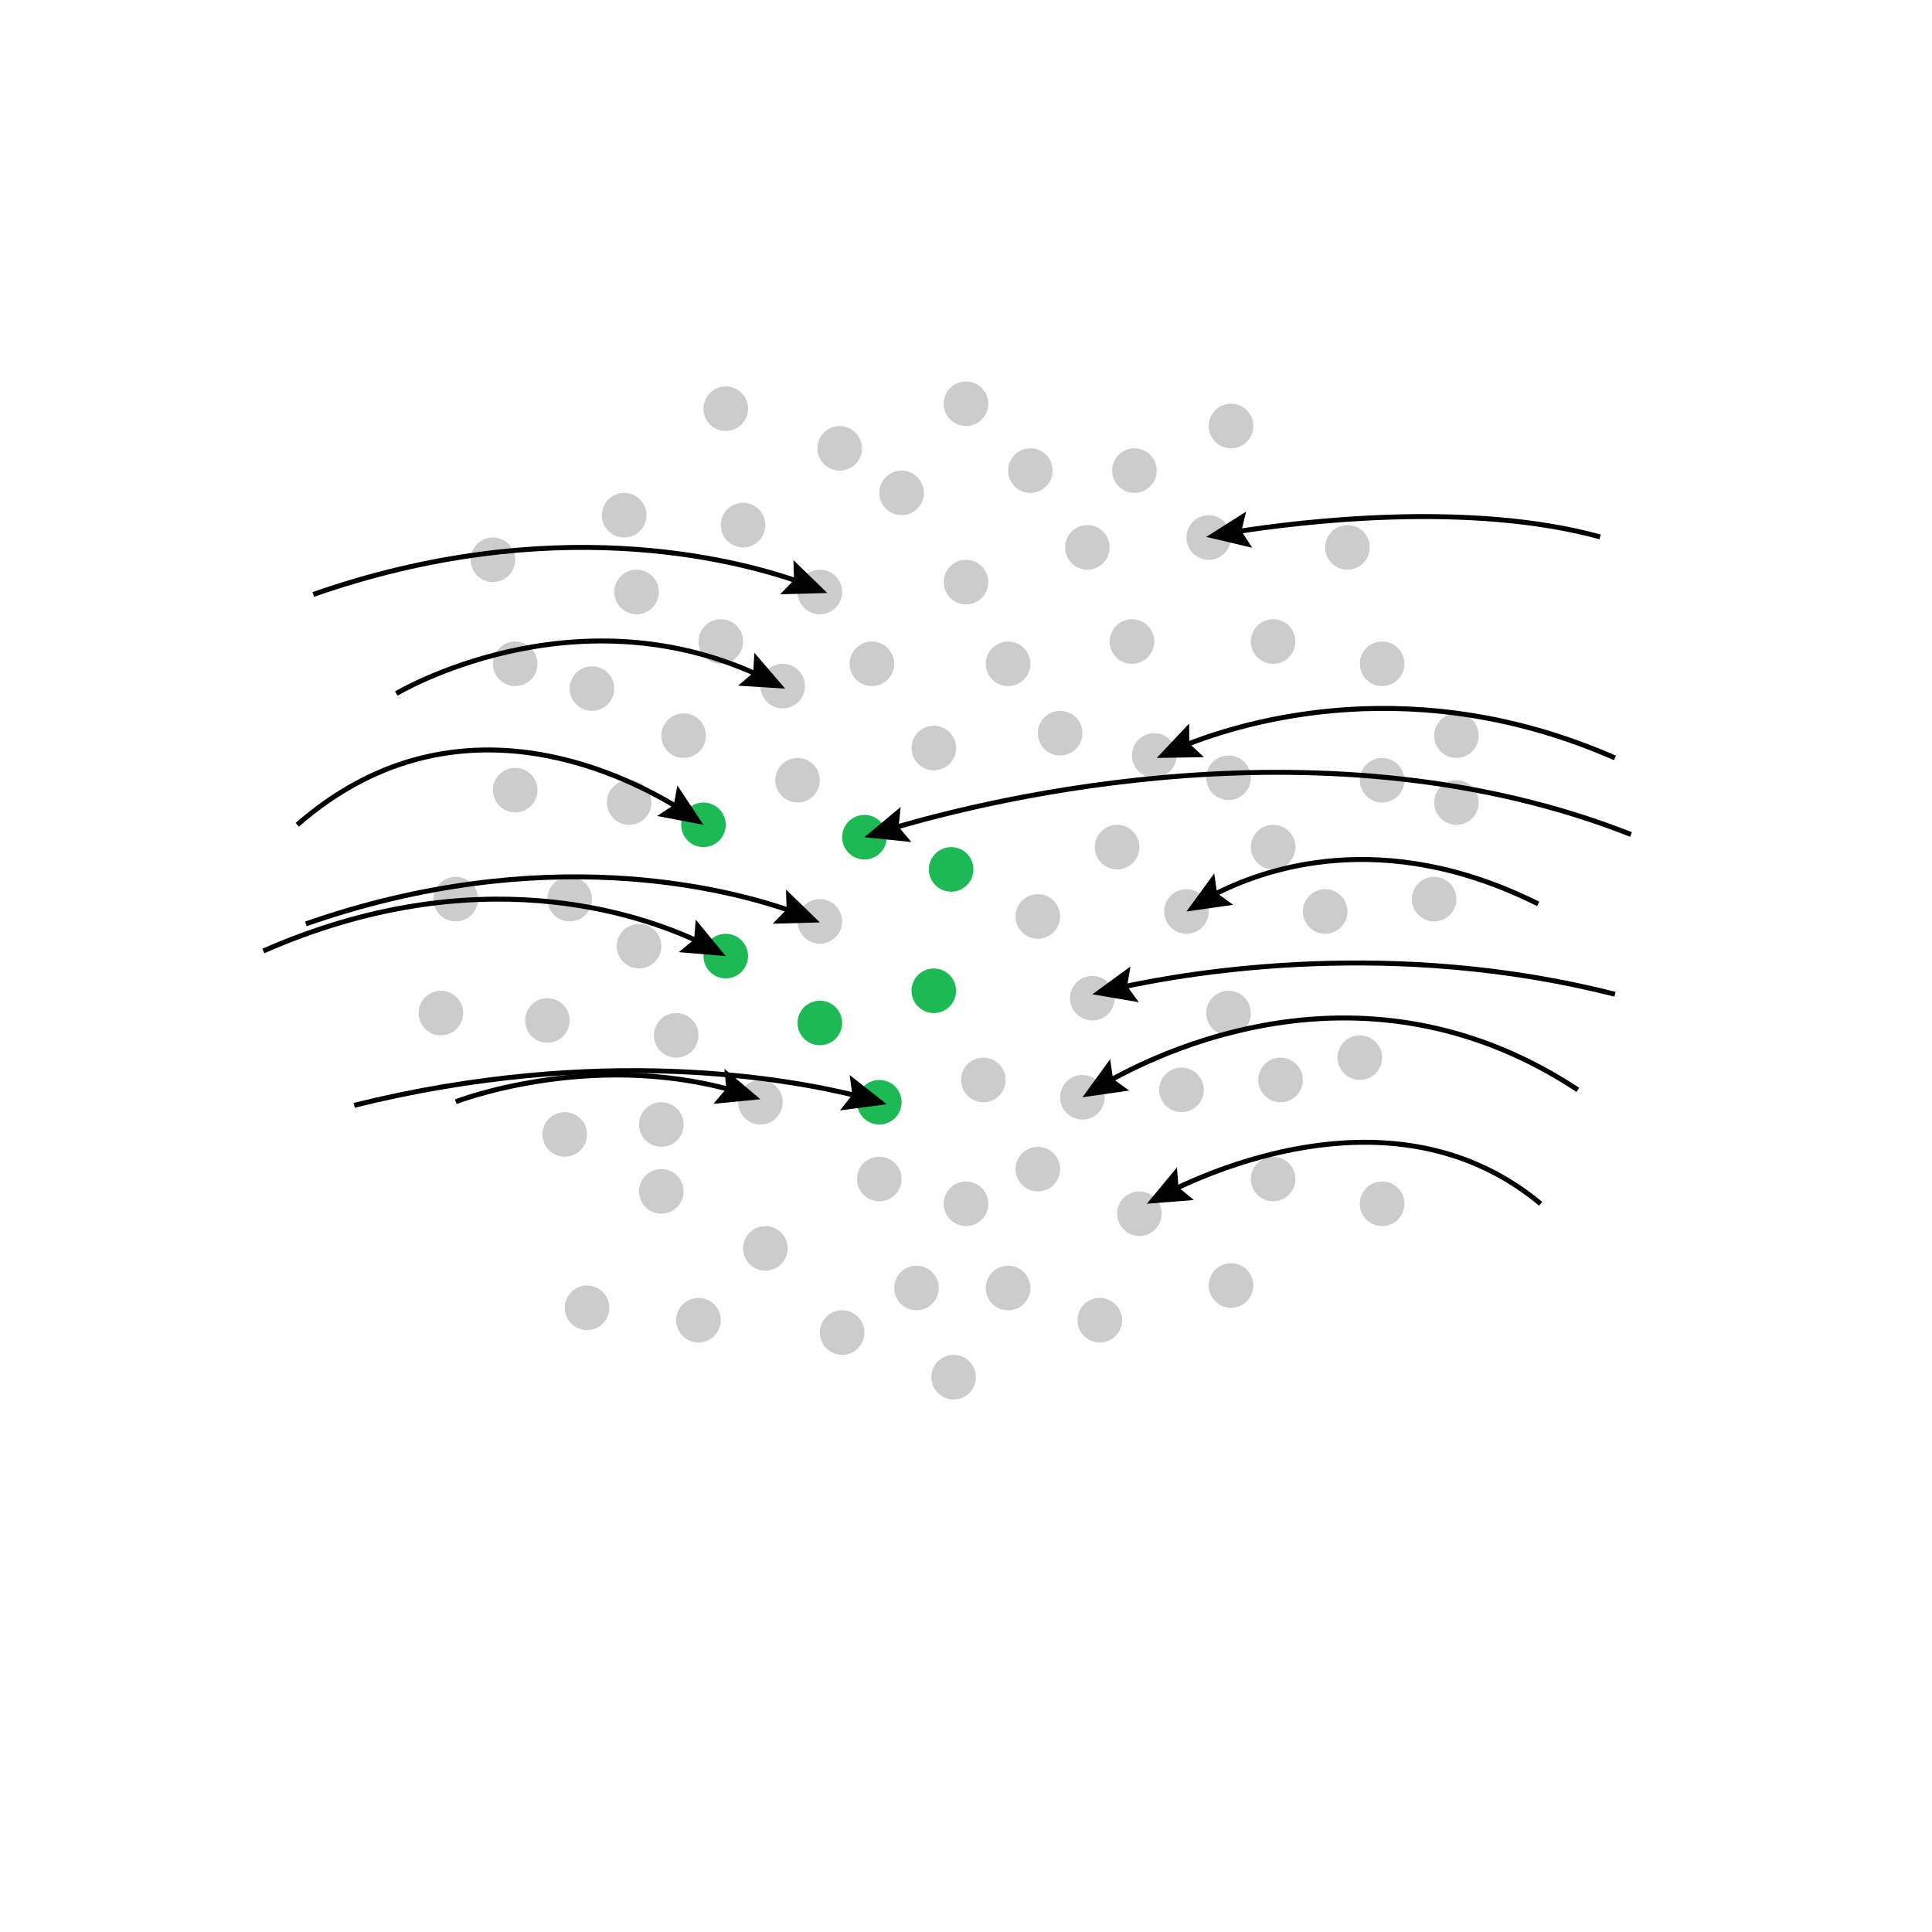 <?xml version="1.0" encoding="utf-8"?>
<!-- Generator: Adobe Illustrator 28.3.0, SVG Export Plug-In . SVG Version: 6.00 Build 0)  -->
<svg version="1.2" baseProfile="tiny" id="g-blonde-Artboard_1-interactions-img" xmlns="http://www.w3.org/2000/svg" xmlns:xlink="http://www.w3.org/1999/xlink"
	 x="0px" y="0px" viewBox="0 0 780 780" overflow="visible" xml:space="preserve">
<g>
	<g id="spotify_00000013895065244280577280000008349909230542307518_">
		<circle id="Paul_McCartney_00000091725920464344092320000016838512018304871611_" fill="#1DB954" cx="284" cy="333" r="9"/>
		<circle id="Frank_Ocean_00000068652025122349520290000001636470668690823589_" fill="#1DB954" cx="384" cy="351" r="9"/>
		<circle id="John_Lennon_00000099628602440165761270000014038670723853474951_" fill="#1DB954" cx="293" cy="386" r="9"/>
		<circle id="Michael_Uzowuru_00000034809728958049742310000004348540830116958881_" fill="#1DB954" cx="377" cy="400" r="9"/>
		<circle id="Pharrell_Williams_00000140733254512535855860000014072221326082274493_" fill="#1DB954" cx="331" cy="413" r="9"/>
		<circle id="Buddy_Ross_00000066480568626175445730000014912669495988616071_" fill="#1DB954" cx="349" cy="338" r="9"/>
		<circle id="Rostam_Batmanglij_00000013915230845546926320000003622088629365745547_" fill="#1DB954" cx="355" cy="445" r="9"/>
	</g>
	<g id="base_00000054981268329971223840000007480976747036961455_">
		<circle fill="#CCCCCC" cx="458" cy="190" r="9"/>
		<circle fill="#CCCCCC" cx="252" cy="208" r="9"/>
		<circle fill="#CCCCCC" cx="199" cy="226" r="9"/>
		<circle fill="#CCCCCC" cx="257" cy="239" r="9"/>
		<circle fill="#CCCCCC" cx="300" cy="212" r="9"/>
		<circle id="Amber_Coffmann_00000156578752319146692330000015191570214341376387_" fill="#CCCCCC" cx="331" cy="239" r="9"/>
		<circle fill="#CCCCCC" cx="239" cy="278" r="9"/>
		<circle fill="#CCCCCC" cx="291" cy="259" r="9"/>
		<circle fill="#CCCCCC" cx="276" cy="297" r="9"/>
		<circle id="Kanye_West_00000030458622974147986120000008691565055156944281_" fill="#CCCCCC" cx="316" cy="277" r="9"/>
		<circle fill="#CCCCCC" cx="352" cy="268" r="9"/>
		<circle id="Jon_Brion_00000056389653162766631550000011053654754346178731_" fill="#CCCCCC" cx="377" cy="302" r="9"/>
		<circle fill="#CCCCCC" cx="254" cy="324" r="9"/>
		<circle id="Francis_Starlite_00000113313471474484899310000000348233491664612029_" fill="#CCCCCC" cx="322" cy="315" r="9"/>
		<circle fill="#CCCCCC" cx="208" cy="268" r="9"/>
		<circle fill="#CCCCCC" cx="208" cy="319" r="9"/>
		<circle id="James_Blake_00000088853715013036459550000005382834553456348314_" fill="#CCCCCC" cx="331" cy="372" r="9"/>
		<circle id="Sebastian_Akchot√©_00000055706355546134481130000005229182299928705713_" fill="#CCCCCC" cx="428" cy="296" r="9"/>
		<circle fill="#CCCCCC" cx="178" cy="409" r="9"/>
		<circle fill="#CCCCCC" cx="184" cy="363" r="9"/>
		<circle fill="#CCCCCC" cx="221" cy="412" r="9"/>
		<circle fill="#CCCCCC" cx="230" cy="363" r="9"/>
		<circle fill="#CCCCCC" cx="273" cy="418" r="9"/>
		<circle fill="#CCCCCC" cx="228" cy="458" r="9"/>
		<circle fill="#CCCCCC" cx="267" cy="454" r="9"/>
		<circle fill="#CCCCCC" cx="267" cy="481" r="9"/>
		<circle fill="#CCCCCC" cx="258" cy="382" r="9"/>
		<circle fill="#CCCCCC" cx="355" cy="476" r="9"/>
		<circle id="Joe_Thornalley_00000178920406922112430990000010108274657094058909_" fill="#CCCCCC" cx="441" cy="403" r="9"/>
		<circle fill="#CCCCCC" cx="309" cy="504" r="9"/>
		<circle fill="#CCCCCC" cx="237" cy="528" r="9"/>
		<circle id="Beyonc√©_00000053542486959625750660000000198659107180647061_" fill="#CCCCCC" cx="307" cy="445" r="9"/>
		<circle fill="#CCCCCC" cx="340" cy="538" r="9"/>
		<circle fill="#CCCCCC" cx="370" cy="520" r="9"/>
		<circle fill="#CCCCCC" cx="385" cy="556" r="9"/>
		<circle fill="#CCCCCC" cx="390" cy="235" r="9"/>
		<circle fill="#CCCCCC" cx="439" cy="221" r="9"/>
		<circle fill="#CCCCCC" cx="407" cy="268" r="9"/>
		<circle fill="#CCCCCC" cx="364" cy="199" r="9"/>
		<circle fill="#CCCCCC" cx="416" cy="190" r="9"/>
		<circle fill="#CCCCCC" cx="339" cy="181" r="9"/>
		<circle id="Stevie_Wonder_00000009592404807135523850000006730318771821726142_" fill="#CCCCCC" cx="488" cy="217" r="9"/>
		<circle fill="#CCCCCC" cx="390" cy="163" r="9"/>
		<circle fill="#CCCCCC" cx="514" cy="259" r="9"/>
		<circle fill="#CCCCCC" cx="497" cy="172" r="9"/>
		<circle fill="#CCCCCC" cx="544" cy="221" r="9"/>
		<circle fill="#CCCCCC" cx="558" cy="268" r="9"/>
		<circle fill="#CCCCCC" cx="558" cy="315" r="9"/>
		<circle fill="#CCCCCC" cx="588" cy="297" r="9"/>
		<circle fill="#CCCCCC" cx="588" cy="324" r="9"/>
		<circle id="Alex_G_00000113337363452306494960000017709669498693515699_" fill="#CCCCCC" cx="466" cy="305" r="9"/>
		<circle fill="#CCCCCC" cx="457" cy="259" r="9"/>
		<circle fill="#CCCCCC" cx="496" cy="314" r="9"/>
		<circle fill="#CCCCCC" cx="579" cy="363" r="9"/>
		<circle id="Om_x27_Mas_Keith_00000142882941451359147440000014382744767734650262_" fill="#CCCCCC" cx="451" cy="342" r="9"/>
		<circle id="Malay_Ho_00000178206854424510395020000005904686824441393830_" fill="#CCCCCC" cx="419" cy="370" r="9"/>
		<circle id="Christophe_Chassol_00000165217211929429537180000005046323456108529041_" fill="#CCCCCC" cx="397" cy="436" r="9"/>
		<circle fill="#CCCCCC" cx="419" cy="472" r="9"/>
		<circle id="Andr√©_3000_00000159455708696221038170000016671674368242251667_" fill="#CCCCCC" cx="479" cy="368" r="9"/>
		<circle fill="#CCCCCC" cx="477" cy="440" r="9"/>
		<circle fill="#CCCCCC" cx="460" cy="490" r="9"/>
		<circle fill="#CCCCCC" cx="535" cy="368" r="9"/>
		<circle fill="#CCCCCC" cx="496" cy="409" r="9"/>
		<circle fill="#CCCCCC" cx="549" cy="427" r="9"/>
		<circle fill="#CCCCCC" cx="514" cy="342" r="9"/>
		<circle fill="#CCCCCC" cx="558" cy="486" r="9"/>
		<circle fill="#CCCCCC" cx="514" cy="476" r="9"/>
		
			<circle id="Tyler_x2C__the_Creator_00000088100649245714224870000005310325317875668129_" fill="#CCCCCC" cx="437" cy="443" r="9"/>
		<circle fill="#CCCCCC" cx="390" cy="486" r="9"/>
		<circle fill="#CCCCCC" cx="407" cy="520" r="9"/>
		<circle fill="#CCCCCC" cx="497" cy="519" r="9"/>
		<circle fill="#CCCCCC" cx="444" cy="533" r="9"/>
		<circle fill="#CCCCCC" cx="517" cy="436" r="9"/>
		<circle fill="#CCCCCC" cx="293" cy="165" r="9"/>
		<circle fill="#CCCCCC" cx="282" cy="533" r="9"/>
	</g>
	<g id="alist_00000121980928475354516870000016216965826285560506_">
		<g>
			<path fill="none" stroke="#000000" stroke-width="2" stroke-miterlimit="10" d="M447.17,436.75
				c27.674-15.54,107.775-50.917,189.83,3.25"/>
			<g>
				<polygon points="455.86,440.279 449.341,435.56 448.212,427.593 437,443 				"/>
			</g>
		</g>
		<g>
			<path fill="none" stroke="#000000" stroke-width="2" stroke-miterlimit="10" d="M160,280c0,0,70.579-42.347,146.354-7.403"/>
			<g>
				<polygon points="297.982,276.834 304.095,271.601 304.572,263.568 317,278.012 				"/>
			</g>
		</g>
		<g>
			<path fill="none" stroke="#000000" stroke-width="2" stroke-miterlimit="10" d="M184,444.8c0,0,53.423-20.821,111.625-4.644"/>
			<g>
				<polygon points="288.036,445.643 293.241,439.506 292.437,431.5 307,443.788 				"/>
			</g>
		</g>
		<g>
			<path fill="none" stroke="#000000" stroke-width="2" stroke-miterlimit="10" d="M489.153,361.723
				c20.118-10.711,68.621-28.458,131.847,3.214"/>
			<g>
				<polygon points="497.862,365.295 491.348,360.571 490.226,352.603 479,368 				"/>
			</g>
		</g>
	</g>
	<g id="alt_00000044167169124495030940000006237881106429256361_">
		<g>
			<path fill="none" stroke="#000000" stroke-width="2" stroke-miterlimit="10" d="M452.602,398.611
				c29.364-6.403,110.634-19.854,199.398,2.807"/>
			<g>
				<polygon points="459.782,404.629 455.031,398.135 456.407,390.206 441,401.418 				"/>
			</g>
		</g>
		<g>
			<path fill="none" stroke="#000000" stroke-width="2" stroke-miterlimit="10" d="M319.912,367.978
				c-26.929-9.5-100.669-28.401-196.432,5.022"/>
			<g>
				<polygon points="317.328,359.13 317.572,367.173 311.952,372.932 331,372.403 				"/>
			</g>
		</g>
		<g>
			<path fill="none" stroke="#000000" stroke-width="2" stroke-miterlimit="10" d="M322.912,234.978
				c-26.929-9.5-100.669-28.401-196.432,5.022"/>
			<g>
				<polygon points="320.328,226.13 320.572,234.173 314.952,239.932 334,239.403 				"/>
			</g>
		</g>
		<g>
			<path fill="none" stroke="#000000" stroke-width="2" stroke-miterlimit="10" d="M346.518,442.549
				c-27.896-7.001-104.297-20.935-203.518,3.7"/>
			<g>
				<polygon points="343.032,434.016 344.105,441.992 339.109,448.3 358,445.808 				"/>
			</g>
		</g>
		<g>
			<path fill="none" stroke="#000000" stroke-width="2" stroke-miterlimit="10" d="M477.878,301.083
				C503.52,290.787,571.68,270.696,652,306"/>
			<g>
				<polygon points="486.052,305.677 480.18,300.175 480.065,292.129 467,306 				"/>
			</g>
		</g>
	</g>
	<g id="sample_00000024700628124280672720000007124730904683673474_">
		<g>
			<path fill="none" stroke="#000000" stroke-width="2" stroke-miterlimit="10" d="M498.76,214.727
				c26.906-4.233,94.675-12.43,147.24,2.039"/>
			<g>
				<polygon points="505.544,221.15 501.21,214.37 503.081,206.543 487,216.765 				"/>
			</g>
		</g>
		<g>
			<path fill="none" stroke="#000000" stroke-width="2" stroke-miterlimit="10" d="M274.123,326.294
				C249.324,310.988,181.978,278.811,120,333"/>
			<g>
				<polygon points="273.484,317.11 272.002,325.019 265.28,329.443 284,333 				"/>
			</g>
		</g>
		<g>
			<path fill="none" stroke="#000000" stroke-width="2" stroke-miterlimit="10" d="M282.479,380.356
				c-24.584-11.632-90.282-34.165-176.147,3.579"/>
			<g>
				<polygon points="280.889,371.289 280.237,379.31 274.012,384.409 293,386 				"/>
			</g>
		</g>
		<g>
			<path fill="none" stroke="#000000" stroke-width="2" stroke-miterlimit="10" d="M473.55,480.414
				C499.581,467.807,568.628,441.56,622,486"/>
			<g>
				<polygon points="481.994,484.477 475.787,479.356 475.164,471.333 463,486 				"/>
			</g>
		</g>
		<g>
			<path fill="none" stroke="#000000" stroke-width="2" stroke-miterlimit="10" d="M360.381,334.398
				c39.685-11.772,176.169-45.668,298.1,2.505"/>
			<g>
				<polygon points="367.954,339.958 362.782,333.793 363.629,325.791 349,338 				"/>
			</g>
		</g>
	</g>
</g>
<style>
#g-blonde-Artboard_1-interactions-img rect, #g-blonde-Artboard_1-interactions-img circle, #g-blonde-Artboard_1-interactions-img path, #g-blonde-Artboard_1-interactions-img line, #g-blonde-Artboard_1-interactions-img polyline, #g-blonde-Artboard_1-interactions-img polygon { vector-effect: non-scaling-stroke; }
</style>
</svg>

